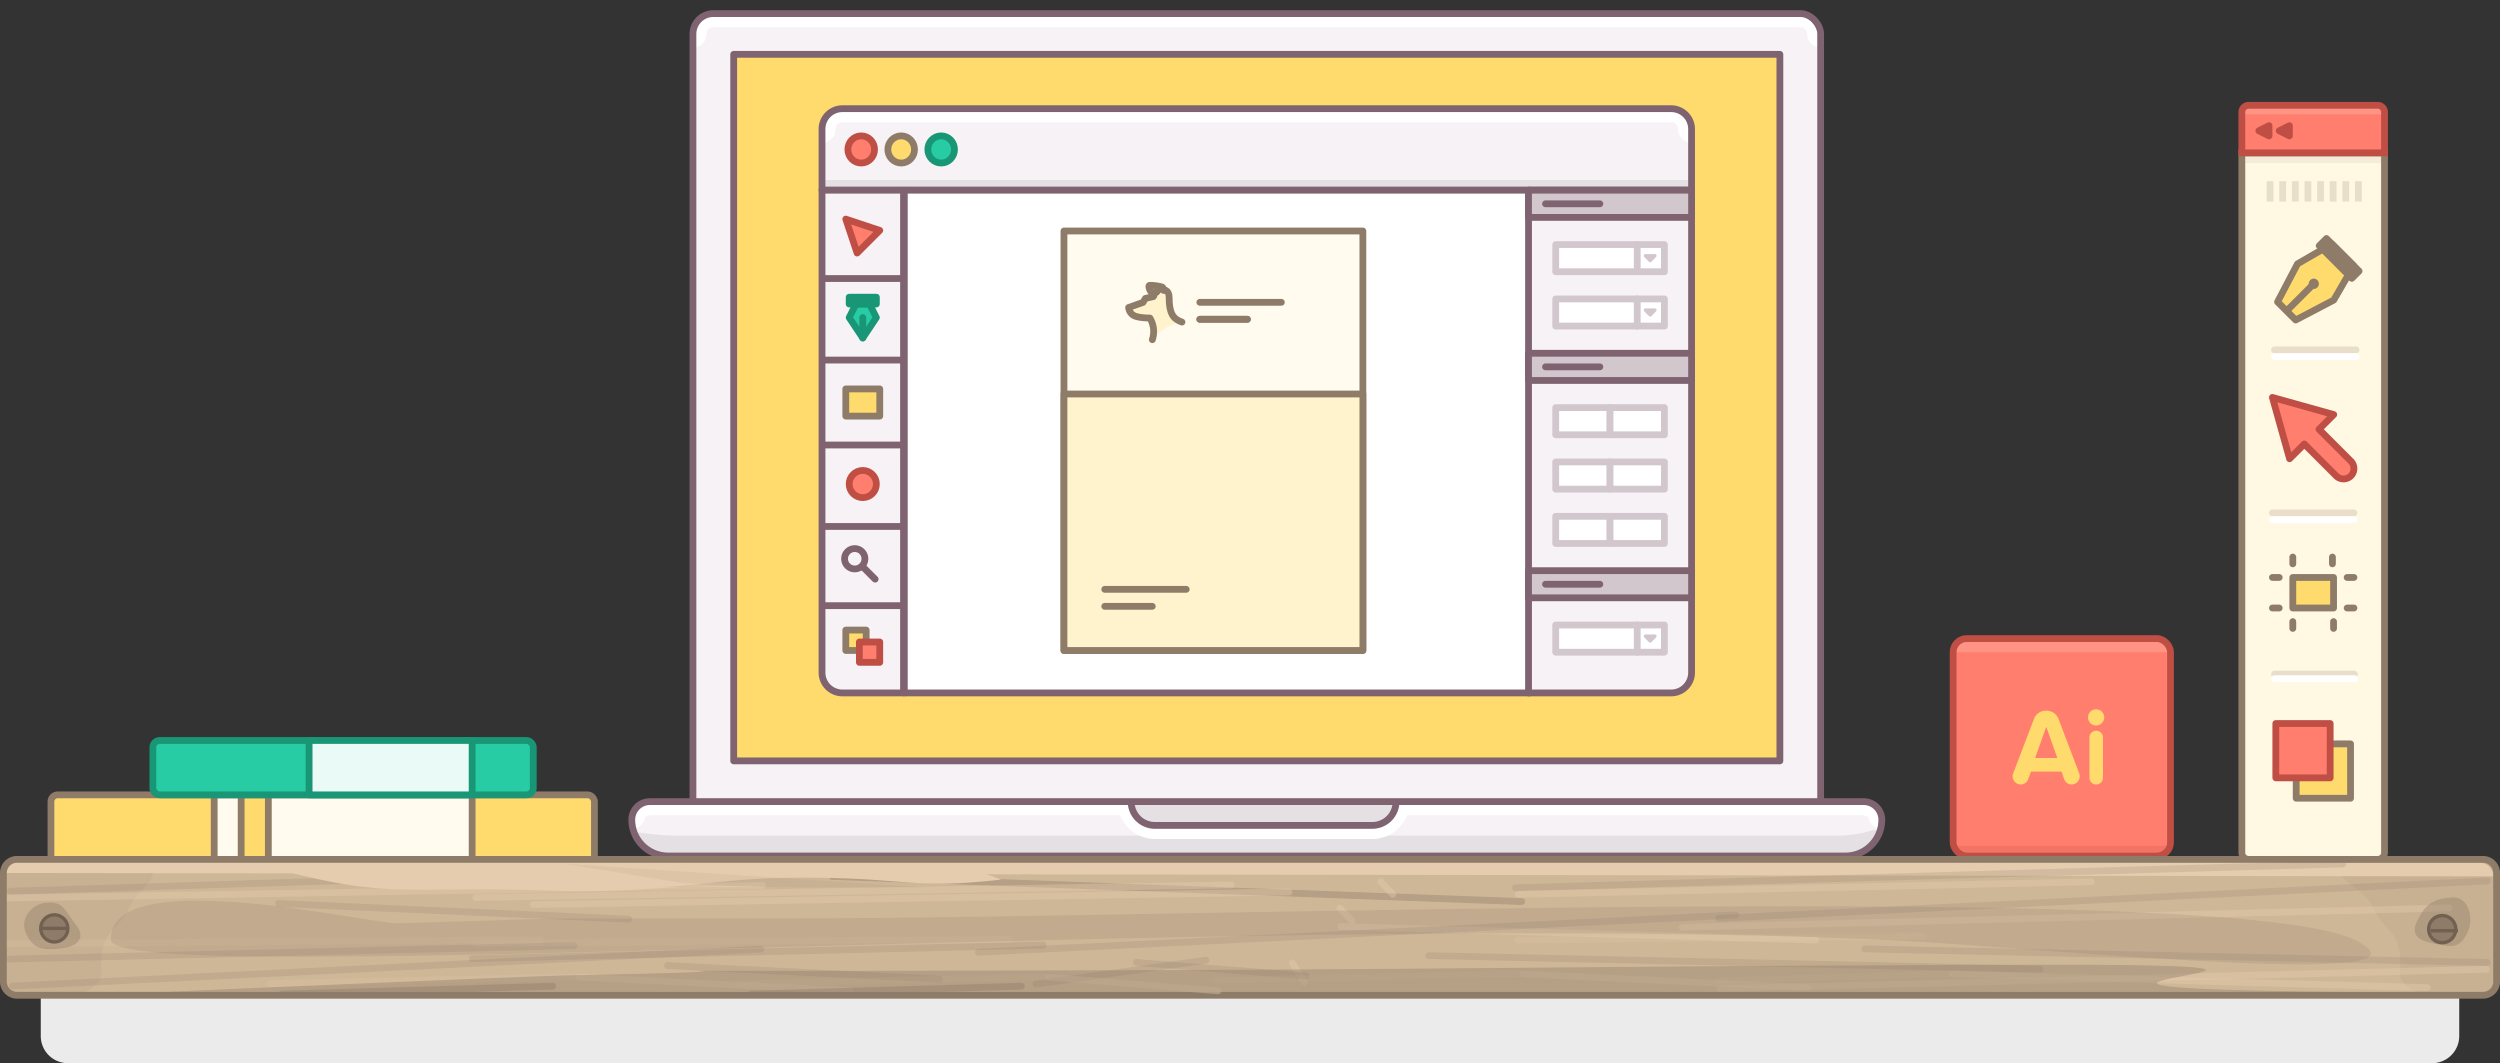 <svg xmlns="http://www.w3.org/2000/svg" xmlns:xlink="http://www.w3.org/1999/xlink" width="736" height="313" viewBox="0 0 736 313">
  <rect x="0" y="0" width="736" height="313" fill="#333333" stroke="none"/>
  <defs>
    <style>
      .a, .b, .h {
        fill: #ff7e6d;
      }

      .a, .b, .k, .l, .u {
        stroke: #bf4e45;
      }

      .a, .ag, .bb, .bc, .d, .f, .k {
        stroke-miterlimit: 10;
      }

      .a, .ac, .ad, .ag, .ah, .aj, .ak, .al, .ao, .av, .aw, .ax, .b, .c, .d, .f, .k, .l, .m, .n, .o, .p, .r, .u, .w, .x, .y {
        stroke-width: 2px;
      }

      .ab, .ac, .ad, .af, .ah, .aj, .ak, .al, .am, .ao, .aq, .ar, .as, .at, .av, .aw, .ax, .b, .c, .l, .m, .n, .o, .p, .r, .u, .w, .x, .y {
        stroke-linecap: round;
        stroke-linejoin: round;
      }

      .aq, .c, .z {
        fill: #f7f2f5;
      }

      .ac, .ad, .ah, .ak, .as, .c {
        stroke: #7f6371;
      }

      .d {
        fill: #fff8e2;
      }

      .ag, .ao, .av, .d, .f, .m, .o, .p, .r, .w {
        stroke: #8e7c69;
      }

      .ax, .bd, .e, .m, .t {
        opacity: 0.2;
      }

      .ab, .ac, .af, .aj, .ar, .as, .at, .av, .aw, .ax, .bc, .f, .k, .m, .n, .p, .u {
        fill: none;
      }

      .az, .bb, .bd, .g, .q, .r {
        fill: #8e7c69;
      }

      .g {
        opacity: 0.1;
      }

      .i {
        clip-path: url(#a);
      }

      .j {
        fill: #ffb2a7;
      }

      .av, .aw, .az, .ba, .j {
        opacity: 0.4;
      }

      .l, .t {
        fill: #bf4e45;
      }

      .ab, .ar, .n {
        stroke: #fff;
      }

      .ad, .ag, .o, .v {
        fill: #ffdb6d;
      }

      .s {
        clip-path: url(#b);
      }

      .w {
        fill: #fffbee;
      }

      .x {
        fill: #27cba4;
      }

      .aj, .x, .y {
        stroke: #189675;
      }

      .y {
        fill: #eafaf6;
      }

      .aa {
        clip-path: url(#c);
      }

      .ab {
        stroke-width: 8px;
      }

      .ae {
        clip-path: url(#d);
      }

      .af, .aq, .at {
        stroke: #e5e0e3;
      }

      .af {
        stroke-width: 6px;
      }

      .ah, .al {
        fill: #fff;
      }

      .ai {
        fill: #ecebec;
      }

      .ak, .am {
        fill: #d2c7cc;
      }

      .al, .am {
        stroke: #d2c7cc;
      }

      .an, .ao {
        fill: #fff3ce;
      }

      .ap {
        clip-path: url(#e);
      }

      .aq, .at {
        stroke-width: 12px;
      }

      .ar {
        stroke-width: 22px;
      }

      .as {
        stroke-width: 16px;
      }

      .au {
        fill: #ceb797;
      }

      .aw, .ax {
        stroke: #e5ccae;
      }

      .ay {
        fill: #e5ccae;
      }

      .bb, .bc {
        stroke: #726051;
      }
    </style>
    <clipPath id="a">
      <path class="a" d="M662,31h38a2,2,0,0,1,2,2V45a0,0,0,0,1,0,0H660a0,0,0,0,1,0,0V33A2,2,0,0,1,662,31Z"/>
    </clipPath>
    <clipPath id="b">
      <rect class="b" x="575" y="188" width="64" height="64" rx="4" ry="4"/>
    </clipPath>
    <clipPath id="c">
      <rect class="c" x="204" y="4" width="332" height="240" rx="6" ry="6"/>
    </clipPath>
    <clipPath id="d">
      <path class="c" d="M248,32H492a6,6,0,0,1,6,6V56a0,0,0,0,1,0,0H242a0,0,0,0,1,0,0V38A6,6,0,0,1,248,32Z"/>
    </clipPath>
    <clipPath id="e">
      <path class="c" d="M191.333,236H548.667A5.333,5.333,0,0,1,554,241.333v0A10.667,10.667,0,0,1,543.333,252H196.667A10.667,10.667,0,0,1,186,241.333v0A5.333,5.333,0,0,1,191.333,236Z"/>
    </clipPath>
  </defs>
  <title>introduction-734</title>
  <g>
    <g>
      <path class="d" d="M660,45h42a0,0,0,0,1,0,0V251a2,2,0,0,1-2,2H662a2,2,0,0,1-2-2V45A0,0,0,0,1,660,45Z"/>
      <g class="e">
        <line class="f" x1="668.308" y1="53.333" x2="668.308" y2="59.333"/>
        <line class="f" x1="672.022" y1="53.333" x2="672.022" y2="59.333"/>
        <line class="f" x1="675.736" y1="53.333" x2="675.736" y2="59.333"/>
        <line class="f" x1="679.451" y1="53.333" x2="679.451" y2="59.333"/>
        <line class="f" x1="683.165" y1="53.333" x2="683.165" y2="59.333"/>
        <line class="f" x1="686.879" y1="53.333" x2="686.879" y2="59.333"/>
        <line class="f" x1="690.593" y1="53.333" x2="690.593" y2="59.333"/>
        <line class="f" x1="694.308" y1="53.333" x2="694.308" y2="59.333"/>
      </g>
      <rect class="g" x="661" y="46" width="40" height="2"/>
      <g>
        <g>
          <path class="h" d="M662,31h38a2,2,0,0,1,2,2V45a0,0,0,0,1,0,0H660a0,0,0,0,1,0,0V33A2,2,0,0,1,662,31Z"/>
          <g class="i">
            <path class="j" d="M662.454,31h37.192a2,2,0,0,1,2,2v.667a0,0,0,0,1,0,0H660.454a0,0,0,0,1,0,0V33A2,2,0,0,1,662.454,31Z"/>
          </g>
          <path class="k" d="M662,31h38a2,2,0,0,1,2,2V45a0,0,0,0,1,0,0H660a0,0,0,0,1,0,0V33A2,2,0,0,1,662,31Z"/>
        </g>
        <polygon class="l" points="665 38.5 668 37 668 40 665 38.5"/>
        <polygon class="l" points="671 38.5 674 37 674 40 671 38.5"/>
      </g>
      <g>
        <line class="m" x1="669.615" y1="103" x2="693.615" y2="103"/>
        <line class="n" x1="669.615" y1="105" x2="693.615" y2="105"/>
      </g>
      <g>
        <line class="m" x1="669" y1="151" x2="693" y2="151"/>
        <line class="n" x1="669" y1="153" x2="693" y2="153"/>
      </g>
      <g>
        <line class="m" x1="669.615" y1="198.474" x2="693.154" y2="198.474"/>
        <line class="n" x1="669.615" y1="199.807" x2="693.154" y2="199.807"/>
      </g>
      <g>
        <path class="o" d="M676,219v16h16V219Z"/>
        <rect class="b" x="670" y="213" width="16" height="16"/>
      </g>
      <path class="b" d="M692.103,135.771l-9.386-9.386,4.332-4.332L669,117l5.054,18.049,4.332-4.332,9.386,9.386a3.063,3.063,0,0,0,4.332,0h0A3.063,3.063,0,0,0,692.103,135.771Z"/>
      <g>
        <path class="o" d="M675,170v9h12v-9Z"/>
        <line class="p" x1="671" y1="170" x2="669" y2="170"/>
        <line class="p" x1="693" y1="170" x2="691" y2="170"/>
        <line class="p" x1="671" y1="179" x2="669" y2="179"/>
        <line class="p" x1="693" y1="179" x2="691" y2="179"/>
        <line class="p" x1="675" y1="183" x2="675" y2="185"/>
        <line class="p" x1="675" y1="164" x2="675" y2="166"/>
        <line class="p" x1="687" y1="183" x2="687" y2="185"/>
        <line class="p" x1="686.667" y1="164" x2="686.667" y2="166"/>
      </g>
      <g>
        <polygon class="o" points="670.512 88.882 675.845 94.215 687.045 88.348 692.912 78.215 686.512 71.815 676.379 77.682 670.512 88.882"/>
        <path class="q" d="M680.122,82.471a1.474,1.474,0,0,1,2.113,0,1.544,1.544,0,0,1,0,2.154,1.474,1.474,0,0,1-2.113,0A1.544,1.544,0,0,1,680.122,82.471Z"/>
        <line class="f" x1="672.645" y1="92.082" x2="681.179" y2="83.548"/>
        <rect class="r" x="681.857" y="74.573" width="13.576" height="3.017" transform="translate(255.497 -464.662) rotate(45)"/>
      </g>
    </g>
    <g>
      <g>
        <rect class="h" x="575" y="188" width="64" height="64" rx="4" ry="4"/>
        <g class="s">
          <rect class="j" x="575" y="188" width="64" height="4"/>
          <rect class="t" x="575" y="249" width="64" height="2"/>
        </g>
        <rect class="u" x="575" y="188" width="64" height="64" rx="4" ry="4"/>
      </g>
      <g>
        <path class="v" d="M609.884,230.959a2.308,2.308,0,0,1-2.166-1.504l-.816-2.304h-8.977l-.848,2.304a2.319,2.319,0,0,1-2.197,1.504,2.4,2.4,0,0,1-2.354-2.432,2.105,2.105,0,0,1,.157-.864l6.121-16.031a3.707,3.707,0,0,1,3.421-2.4,3.784,3.784,0,0,1,3.798,2.4l6.089,16.031a2.791,2.791,0,0,1,.157.864A2.427,2.427,0,0,1,609.884,230.959Zm-7.47-16.991-3.264,9.184h6.528Z"/>
        <path class="v" d="M619.487,211.217a2.386,2.386,0,1,1-2.386-2.399A2.38,2.38,0,0,1,619.487,211.217Zm-2.386,19.743a1.989,1.989,0,0,1-1.977-2.016V217.104a1.996,1.996,0,0,1,2.04-1.984,1.975,1.975,0,0,1,1.946,1.984v11.839A1.995,1.995,0,0,1,617.101,230.959Z"/>
      </g>
    </g>
    <g>
      <g>
        <rect class="o" x="15" y="234" width="160" height="20" rx="2" ry="2"/>
        <rect class="w" x="79" y="234" width="60" height="20"/>
        <rect class="w" x="63.058" y="234" width="7.942" height="20"/>
      </g>
      <g>
        <rect class="x" x="45" y="218" width="112" height="16" rx="2" ry="2"/>
        <rect class="y" x="91" y="218" width="48" height="16"/>
      </g>
    </g>
    <g>
      <g>
        <g>
          <rect class="z" x="204" y="4" width="332" height="240" rx="6" ry="6"/>
          <g class="aa">
            <path class="ab" d="M204,10a5.954,5.954,0,0,1,5.906-6h320.188A5.954,5.954,0,0,1,536,10"/>
          </g>
          <rect class="ac" x="204" y="4" width="332" height="240" rx="6" ry="6"/>
        </g>
        <g>
          <rect class="ad" x="216" y="16" width="308" height="208"/>
          <g>
            <g>
              <path class="z" d="M248,32H492a6,6,0,0,1,6,6V56a0,0,0,0,1,0,0H242a0,0,0,0,1,0,0V38A6,6,0,0,1,248,32Z"/>
              <g class="ae">
                <path class="ab" d="M242,38a5.94,5.94,0,0,1,5.878-6h244.245A5.94,5.94,0,0,1,498,38"/>
                <line class="af" x1="498" y1="56" x2="242" y2="56"/>
              </g>
              <path class="ac" d="M248,32H492a6,6,0,0,1,6,6V56a0,0,0,0,1,0,0H242a0,0,0,0,1,0,0V38A6,6,0,0,1,248,32Z"/>
            </g>
            <ellipse class="b" cx="253.538" cy="44" rx="3.923" ry="4"/>
            <ellipse class="ag" cx="265.308" cy="44" rx="3.923" ry="4"/>
            <ellipse class="x" cx="277.077" cy="44" rx="3.923" ry="4"/>
            <rect class="ah" x="266.231" y="56" width="184" height="148"/>
            <path class="c" d="M242,56h24a0,0,0,0,1,0,0V204a0,0,0,0,1,0,0H248a6,6,0,0,1-6-6V56A0,0,0,0,1,242,56Z"/>
            <path class="c" d="M450,56h48a0,0,0,0,1,0,0V198a6,6,0,0,1-6,6H450a0,0,0,0,1,0,0V56A0,0,0,0,1,450,56Z"/>
            <g>
              <g>
                <rect class="o" x="249" y="185.5" width="6" height="6"/>
                <rect class="b" x="253" y="189" width="6" height="6"/>
              </g>
              <g>
                <line class="ac" x1="257.635" y1="170.5" x2="251.635" y2="164.5"/>
                <circle class="c" cx="251.635" cy="164.5" r="3"/>
              </g>
              <polygon class="b" points="259 67.833 249 64.5 252.333 74.5 255.667 71.167 259 67.833"/>
              <rect class="o" x="249" y="114.5" width="10" height="8"/>
              <path class="ai" d="M12,265H724a0,0,0,0,1,0,0v40a8,8,0,0,1-8,8H20a8,8,0,0,1-8-8V265A0,0,0,0,1,12,265Z"/>
              <circle class="b" cx="254" cy="142.5" r="4"/>
              <line class="ac" x1="242.75" y1="82" x2="265.308" y2="82"/>
              <line class="ac" x1="242.75" y1="106" x2="265.308" y2="106"/>
              <line class="ac" x1="242.75" y1="131" x2="265.308" y2="131"/>
              <line class="ac" x1="242.75" y1="155" x2="265.308" y2="155"/>
              <line class="ac" x1="242.75" y1="178.308" x2="265.308" y2="178.308"/>
              <g>
                <g>
                  <polygon class="x" points="252 89.5 256 89.5 258 93.5 254 99.5 250 93.5 252 89.5"/>
                  <rect class="x" x="250" y="87.5" width="8" height="2"/>
                </g>
                <line class="aj" x1="254" y1="99.5" x2="254" y2="93.5"/>
              </g>
            </g>
            <g>
              <rect class="ak" x="450" y="56" width="48" height="8"/>
              <line class="ac" x1="455" y1="60" x2="471" y2="60"/>
            </g>
            <g>
              <rect class="ak" x="450" y="104" width="48" height="8"/>
              <line class="ac" x1="455" y1="108" x2="471" y2="108"/>
            </g>
            <g>
              <rect class="ak" x="450" y="168" width="48" height="8"/>
              <line class="ac" x1="455" y1="172" x2="471" y2="172"/>
            </g>
            <rect class="al" x="458" y="120" width="16" height="8"/>
            <rect class="al" x="474" y="120" width="16" height="8"/>
            <rect class="al" x="458" y="136" width="16" height="8"/>
            <rect class="al" x="474" y="136" width="16" height="8"/>
            <rect class="al" x="458" y="152" width="16" height="8"/>
            <rect class="al" x="474" y="152" width="16" height="8"/>
            <g>
              <rect class="al" x="458" y="72" width="32" height="8"/>
              <line class="al" x1="482" y1="72" x2="482" y2="80"/>
              <polygon class="am" points="487.195 75.293 485.808 76.707 484.421 75.293 487.195 75.293"/>
            </g>
            <g>
              <rect class="al" x="458" y="88" width="32" height="8"/>
              <line class="al" x1="482" y1="88" x2="482" y2="96"/>
              <polygon class="am" points="487.195 91.293 485.808 92.707 484.421 91.293 487.195 91.293"/>
            </g>
            <g>
              <rect class="al" x="458" y="184" width="32" height="8"/>
              <line class="al" x1="482" y1="184" x2="482" y2="192"/>
              <polygon class="am" points="487.195 187.293 485.808 188.707 484.421 187.293 487.195 187.293"/>
            </g>
            <g>
              <rect class="w" x="313.231" y="68" width="88" height="123.5"/>
              <g>
                <path class="an" d="M347.969,94.815c-2.591-.877-3.778-2.543-3.778-7.259,0-2.279-1.598-2.222-1.598-2.222l-.004.001a1.115,1.115,0,0,0-.531-.862A14.267,14.267,0,0,0,338.578,84c-.412,0-.4.351-.221.946.095.313.406,1.276,1.184,1.276.594.419,0,1.098,0,1.098l-2.325.531-.726,1.185-4.214,1.49a3.034,3.034,0,0,0,1.407,2.302c1.355.825,4.84.801,4.84.801a7.667,7.667,0,0,1,.727,6.37A14.199,14.199,0,0,1,347.969,94.815Z"/>
                <g>
                  <path class="w" d="M347.969,94.815c-2.591-.877-3.778-2.543-3.778-7.259,0-2.279-1.598-2.222-1.598-2.222"/>
                  <path class="p" d="M340.432,85.987a1.774,1.774,0,0,0,.522-.487"/>
                  <path class="p" d="M342.625,85.5c-.084-.498-.245-.893-.568-1.027A14.266,14.266,0,0,0,338.578,84c-.412,0-.4.351-.221.946.095.313.406,1.276,1.184,1.276a1.701,1.701,0,0,0,.891-.236"/>
                  <path class="p" d="M339.251,100a7.668,7.668,0,0,0-.727-6.37s-3.485.024-4.84-.801a3.035,3.035,0,0,1-1.408-2.302L336.49,89.037l.727-1.185,2.325-.531s.594-.68 0-1.098"/>
                </g>
              </g>
              <line class="p" x1="353.231" y1="89" x2="377.231" y2="89"/>
              <line class="p" x1="353.231" y1="94" x2="367.231" y2="94"/>
              <rect class="ao" x="313.231" y="116" width="88" height="75.5"/>
              <g>
                <line class="p" x1="325.231" y1="173.5" x2="349.231" y2="173.5"/>
                <line class="p" x1="325.231" y1="178.5" x2="339.231" y2="178.5"/>
              </g>
              <line class="p" x1="353.231" y1="94" x2="367.231" y2="94"/>
            </g>
          </g>
        </g>
      </g>
      <g>
        <path class="z" d="M191.333,236H548.667A5.333,5.333,0,0,1,554,241.333v0A10.667,10.667,0,0,1,543.333,252H196.667A10.667,10.667,0,0,1,186,241.333v0A5.333,5.333,0,0,1,191.333,236Z"/>
        <g class="ap">
          <path class="aq" d="M552.278,250.371A40.309,40.309,0,0,1,542.143,252H197.857A90.589,90.589,0,0,1,187.7,251.086"/>
          <path class="ab" d="M186,240c0-2.209,2.667-4,5.956-4H548.044C551.333,236,554,237.791,554,240"/>
          <line class="ar" x1="340" y1="236" x2="404" y2="236"/>
          <line class="as" x1="340" y1="236" x2="404" y2="236"/>
          <line class="at" x1="340" y1="236" x2="404" y2="236"/>
        </g>
        <path class="ac" d="M191.333,236H548.667A5.333,5.333,0,0,1,554,241.333v0A10.667,10.667,0,0,1,543.333,252H196.667A10.667,10.667,0,0,1,186,241.333v0A5.333,5.333,0,0,1,191.333,236Z"/>
      </g>
    </g>
    <g>
      <rect class="au" x="1" y="253" width="734" height="40" rx="4" ry="4"/>
      <line class="m" x1="3.097" y1="262.363" x2="222.019" y2="255.429"/>
      <line class="m" x1="2.726" y1="282.341" x2="169.049" y2="278.381"/>
      <line class="m" x1="3.644" y1="290.299" x2="224.019" y2="279.429"/>
      <line class="m" x1="506.019" y1="270.354" x2="732.253" y2="259.354"/>
      <line class="av" x1="245.002" y1="258.026" x2="448.002" y2="265.426"/>
      <line class="aw" x1="170.543" y1="287.683" x2="250.543" y2="291.683"/>
      <line class="m" x1="549.019" y1="279.354" x2="732.253" y2="283.354"/>
      <line class="m" x1="196.548" y1="284.263" x2="276.548" y2="288.263"/>
      <line class="m" x1="305.019" y1="289.683" x2="355.019" y2="282.683"/>
      <line class="m" x1="81.989" y1="265.989" x2="185.065" y2="270.604"/>
      <path class="g" d="M712.892,292.791c-9.297-4.404-5.214-6.203-6.533-12.845-1.349-6.794-4.954-6.3-7.902-12.933-2.948-6.631-13.774-8.136-7.569-14.013h40.176A3.968,3.968,0,0,1,735,257v31.868a3.964,3.964,0,0,1-3.86,3.999C724.998,292.977,713.614,293.133,712.892,292.791Z"/>
      <path class="g" d="M23.47,292.791c9.449-4.404,5.299-6.203,6.639-12.845,1.371-6.794,5.035-6.3,8.031-12.933,2.996-6.631,10.765-8.136,4.459-14.013H5a4,4,0,0,0-4,4v31.868A3.994,3.994,0,0,0,4.923,292.867C11.165,292.977,22.735,293.133,23.47,292.791Z"/>
      <line class="ax" x1="79.509" y1="289.596" x2="169.509" y2="287.596"/>
      <line class="aw" x1="2.022" y1="264.375" x2="224.492" y2="260.667"/>
      <line class="aw" x1="157.008" y1="266.309" x2="379.477" y2="262.602"/>
      <line class="aw" x1="398" y1="271.053" x2="394.469" y2="267.345"/>
      <line class="aw" x1="384.007" y1="289.188" x2="380.476" y2="283.48"/>
      <path class="aw" d="M576.425,255.244"/>
      <path class="aw" d="M390.987,260.002"/>
      <line class="aw" x1="506.284" y1="291.062" x2="731.987" y2="285.354"/>
      <line class="aw" x1="495.265" y1="273.007" x2="720.968" y2="267.299"/>
      <line class="ax" x1="1.979" y1="277.81" x2="159.055" y2="276.668"/>
      <path class="ay" d="M1,257H1a3.996,3.996,0,0,1,4-3.996L730.005,254A3.997,3.997,0,0,1,734,258Z"/>
      <path class="ay" d="M79.352,255.227c.921.285,2.069.611,3.463.981,32.18,8.544,38.212,4.631,76.041,5.889,29.921.995,30.46-1.411,60.467-1.161s-69.993.232-39.986.482c30.002.25,30.165-3.274,60.167-3.024,28.964.241,29.21,3.461,55.182.568l-9.413-3.597Z"/>
      <path class="p" d="M5,253H730.997A4.003,4.003,0,0,1,735,257.003V289a4,4,0,0,1-4,4H5.003A4.003,4.003,0,0,1,1,288.997V257A4,4,0,0,1,5,253Z"/>
      <line class="av" x1="82.998" y1="292.675" x2="162.664" y2="290.342"/>
      <line class="m" x1="139.07" y1="282.236" x2="307.07" y2="278.236"/>
      <line class="aw" x1="308.565" y1="287.683" x2="358.565" y2="291.683"/>
      <line class="m" x1="334.569" y1="283.334" x2="384.569" y2="287.334"/>
      <line class="ax" x1="217.53" y1="289.596" x2="307.53" y2="287.596"/>
      <line class="aw" x1="140.043" y1="264.229" x2="362.513" y2="260.522"/>
      <line class="ax" x1="140" y1="277.665" x2="297.076" y2="276.523"/>
      <line class="av" x1="221.019" y1="292.675" x2="300.685" y2="290.342"/>
      <line class="aw" x1="448.584" y1="286.754" x2="532.584" y2="290.754"/>
      <line class="ax" x1="357.549" y1="288.667" x2="447.549" y2="286.667"/>
      <line class="aw" x1="410.062" y1="263.301" x2="406.532" y2="259.593"/>
      <line class="m" x1="446.146" y1="261.354" x2="689.654" y2="254.354"/>
      <line class="aw" x1="574.746" y1="286.754" x2="714.526" y2="290.754"/>
      <line class="aw" x1="394.746" y1="272.754" x2="534.526" y2="276.754"/>
      <path class="m" d="M734.253,287.334"/>
      <path class="m" d="M594.473,283.334"/>
      <line class="ax" x1="505.688" y1="288.667" x2="573.961" y2="286.667"/>
      <line class="aw" x1="446.907" y1="263.301" x2="615.67" y2="259.593"/>
      <line class="ax" x1="446.874" y1="276.736" x2="566.031" y2="275.594"/>
      <path class="g" d="M166.023,254.283l34.183,5.568c24.993,2.064,35.206,1.157,72.902,1.45"/>
      <path class="az" d="M165.704,287.185c102.722-2.025-38.461-1.136,116.476-1.423,158.484-.294,146.971-1.079,301.68-1.721,154.687-.642-31.957,6.608,105.14,7.96H48.684S154.734,287.401,165.704,287.185Z"/>
      <g class="ba">
        <path class="q" d="M18.615,279.106c-5.534.754-8.938.605-11.052-4.565-1.637-4.004,1.39-8.131,5.677-8.715,5.534-.754,5.778,2.25,9.251,6.624C25.298,275.988,22.901,278.522,18.615,279.106Z"/>
      </g>
      <circle class="bb" cx="15.987" cy="273.317" r="4"/>
      <line class="bc" x1="11.987" y1="273.317" x2="19.987" y2="273.317"/>
      <g class="ba">
        <path class="q" d="M726.45,274.489c-2.468,5.078-4.72,4.341-10.254,3.221-4.286-.867-6.544-2.551-4.632-6.484,2.468-5.078,4.802-6.704,10.44-7.008C726.954,263.951,728.361,270.556,726.45,274.489Z"/>
      </g>
      <circle class="bb" cx="718.987" cy="273.538" r="4"/>
      <line class="bc" x1="715.619" y1="274" x2="723.619" y2="274"/>
      <line class="m" x1="288.059" y1="280.354" x2="511.059" y2="269.354"/>
      <line class="m" x1="420.588" y1="281.334" x2="600.588" y2="285.334"/>
      <path class="bd" d="M116.966,271.808c73.985-2.064,12.085-1.157,123.677-1.45,114.147-.299,417.355-11.059,452.6,6.358,30.606,15.125-94.834,1.977-138.077,0-188.037-8.597-521.825,14.583-522.483,0C31.65,253.84,109.064,272.028,116.966,271.808Z"/>
    </g>
  </g>
</svg>
